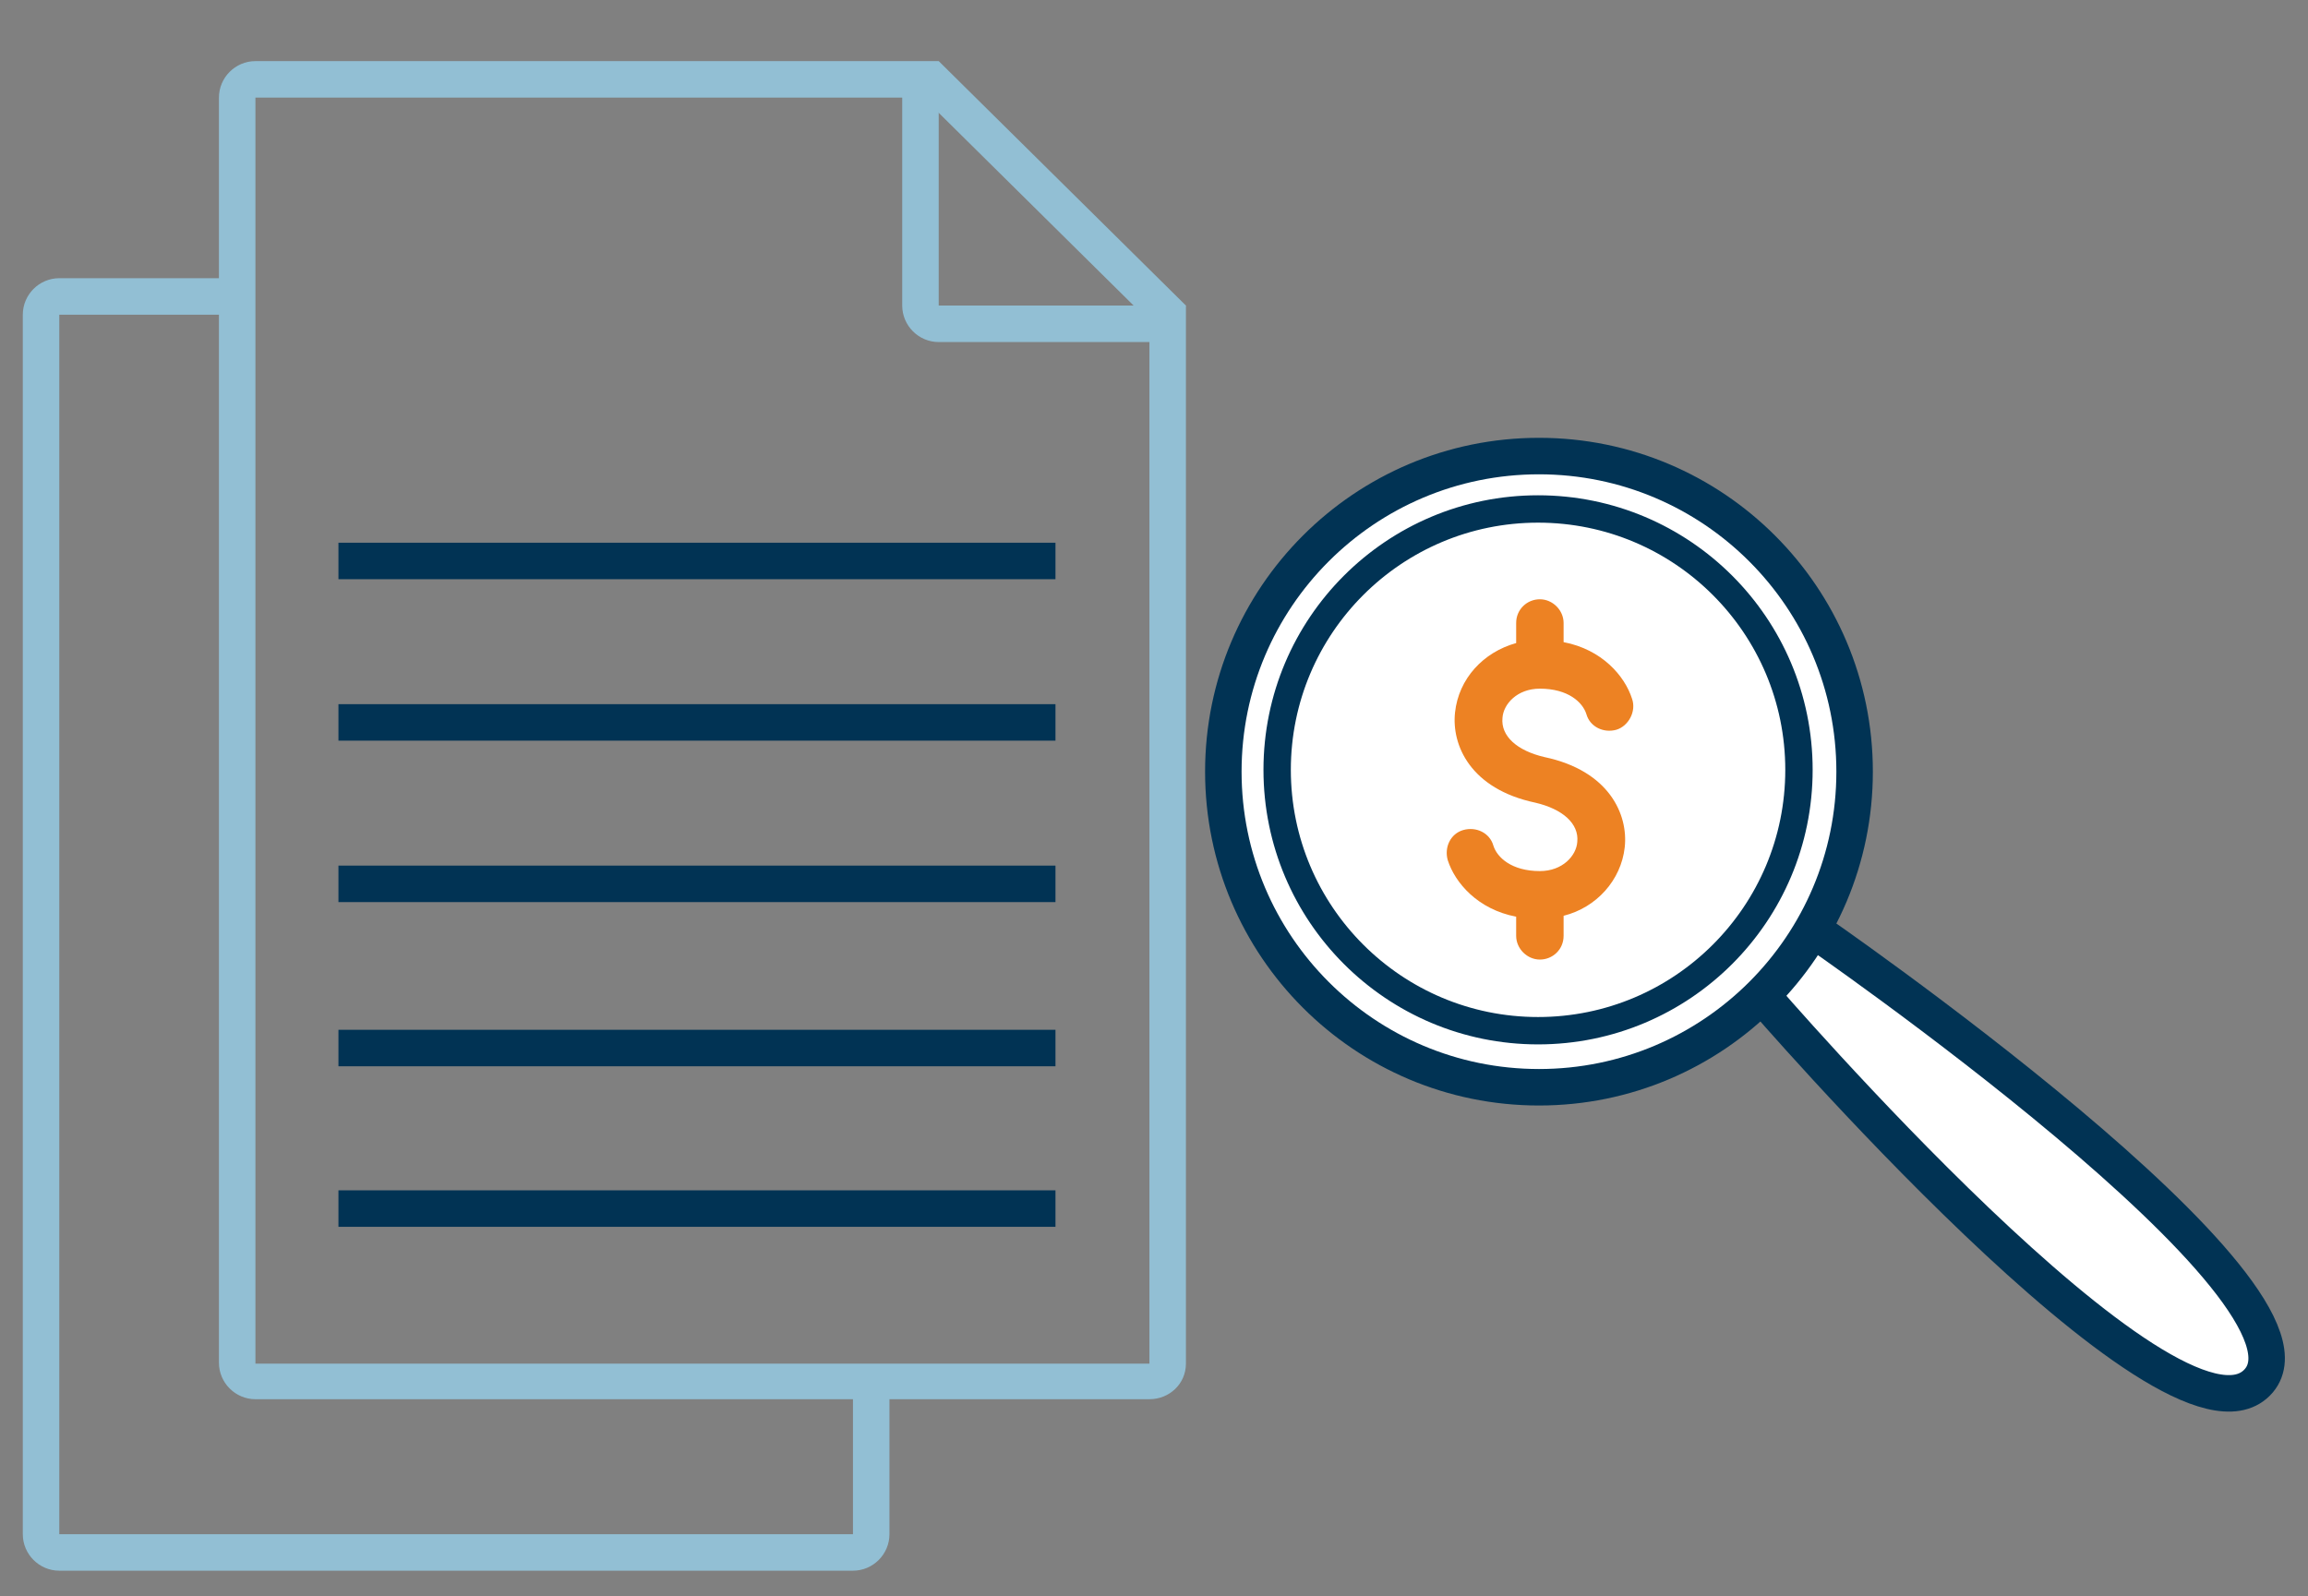 <?xml version="1.0" encoding="utf-8"?>
<!-- Generator: Adobe Illustrator 18.1.0, SVG Export Plug-In . SVG Version: 6.00 Build 0)  -->
<!DOCTYPE svg PUBLIC "-//W3C//DTD SVG 1.1//EN" "http://www.w3.org/Graphics/SVG/1.1/DTD/svg11.dtd">
<svg version="1.1" id="Layer_1" xmlns="http://www.w3.org/2000/svg" xmlns:xlink="http://www.w3.org/1999/xlink" x="0px" y="0px"
	 width="253px" height="175px" viewBox="-113 313.8 253 175" enable-background="new -113 313.8 253 175" xml:space="preserve">
<rect x="-113" y="313.8" width="253" height="175" fill="#808080" stroke="none"/>
<g id="documents">
	<g>
		<g>
			<g>
				<rect x="-75.9" y="373.3" fill="#013354" width="78.6" height="4"/>
			</g>
			<g>
				<rect x="-75.9" y="391" fill="#013354" width="78.6" height="4"/>
			</g>
			<g>
				<rect x="-75.9" y="408.7" fill="#013354" width="78.6" height="4"/>
			</g>
			<g>
				<rect x="-75.9" y="426.7" fill="#013354" width="78.6" height="4"/>
			</g>
			<g>
				<rect x="-75.9" y="444.3" fill="#013354" width="78.6" height="4"/>
			</g>
		</g>
		<g>
			<path fill="#92BFD4" d="M-19.5,486h-87c-2.2,0-4-1.8-4-4V348.3c0-2.2,1.8-4,4-4h18.2v4h-18.2V482h87v-16.6h4V482
				C-15.5,484.2-17.3,486-19.5,486z"/>
		</g>
		<g>
			<path fill="none" stroke="#92BFD4" stroke-width="4" stroke-miterlimit="10" d="M12.6,322.5"/>
		</g>
		<g>
			<polygon fill="#92BFD4" points="14.2,350.2 -13,323.3 -10.1,320.5 17,347.3 			"/>
		</g>
		<g>
			<path fill="#92BFD4" d="M13,467.2h-98c-2.2,0-4-1.8-4-4V324.5c0-2.2,1.8-4,4-4h74.9v26.8l27.1,0v116
				C17,465.5,15.2,467.2,13,467.2z M-85,324.5v138.8h98v-112h-23.1c-2.2,0-4-1.8-4-4v-22.8H-85z"/>
		</g>
	</g>
</g>
<g id="search">
	<path fill="#FFFFFF" stroke="#013354" stroke-width="4" stroke-miterlimit="10" d="M80.1,422.9c0,0,44.8,52,54.3,42.5
		c9.6-9.6-48.8-49.8-48.8-49.8"/>
	<circle fill="#FFFFFF" stroke="#013354" stroke-width="4" stroke-miterlimit="10" cx="55.7" cy="398.4" r="34.6"/>
	<circle fill="#FFFFFF" stroke="#013354" stroke-width="3" stroke-miterlimit="10" cx="55.6" cy="398.2" r="28.6"/>
	<path id="money" fill="#ED8223" d="M64.2,393.8c-1.4,0.4-2.9-0.3-3.3-1.7c-0.4-1.3-2-2.8-5.1-2.8c-2.5,0-4,1.7-4.1,3.2
		c-0.2,2,1.6,3.6,4.6,4.3c7.1,1.5,9.2,6.3,8.8,9.9s-3.1,6.6-6.7,7.5v2.2c0,1.5-1.2,2.6-2.6,2.6c-1.4,0-2.6-1.2-2.6-2.6v-2.1
		c-4.2-0.8-6.7-3.7-7.5-6.2c-0.4-1.4,0.3-2.9,1.7-3.3c1.4-0.4,2.9,0.3,3.3,1.7c0.4,1.3,2,2.8,5.1,2.8c2.5,0,4-1.7,4.1-3.2
		c0.2-2-1.6-3.6-4.6-4.3c-7.1-1.5-9.2-6.3-8.8-9.9c0.4-3.7,3.1-6.6,6.7-7.6v-2.2c0-1.5,1.2-2.6,2.6-2.6c1.4,0,2.6,1.2,2.6,2.6v2.1
		c4.2,0.8,6.7,3.7,7.5,6.2C66.4,391.8,65.5,393.4,64.2,393.8z"/>
</g>
</svg>
